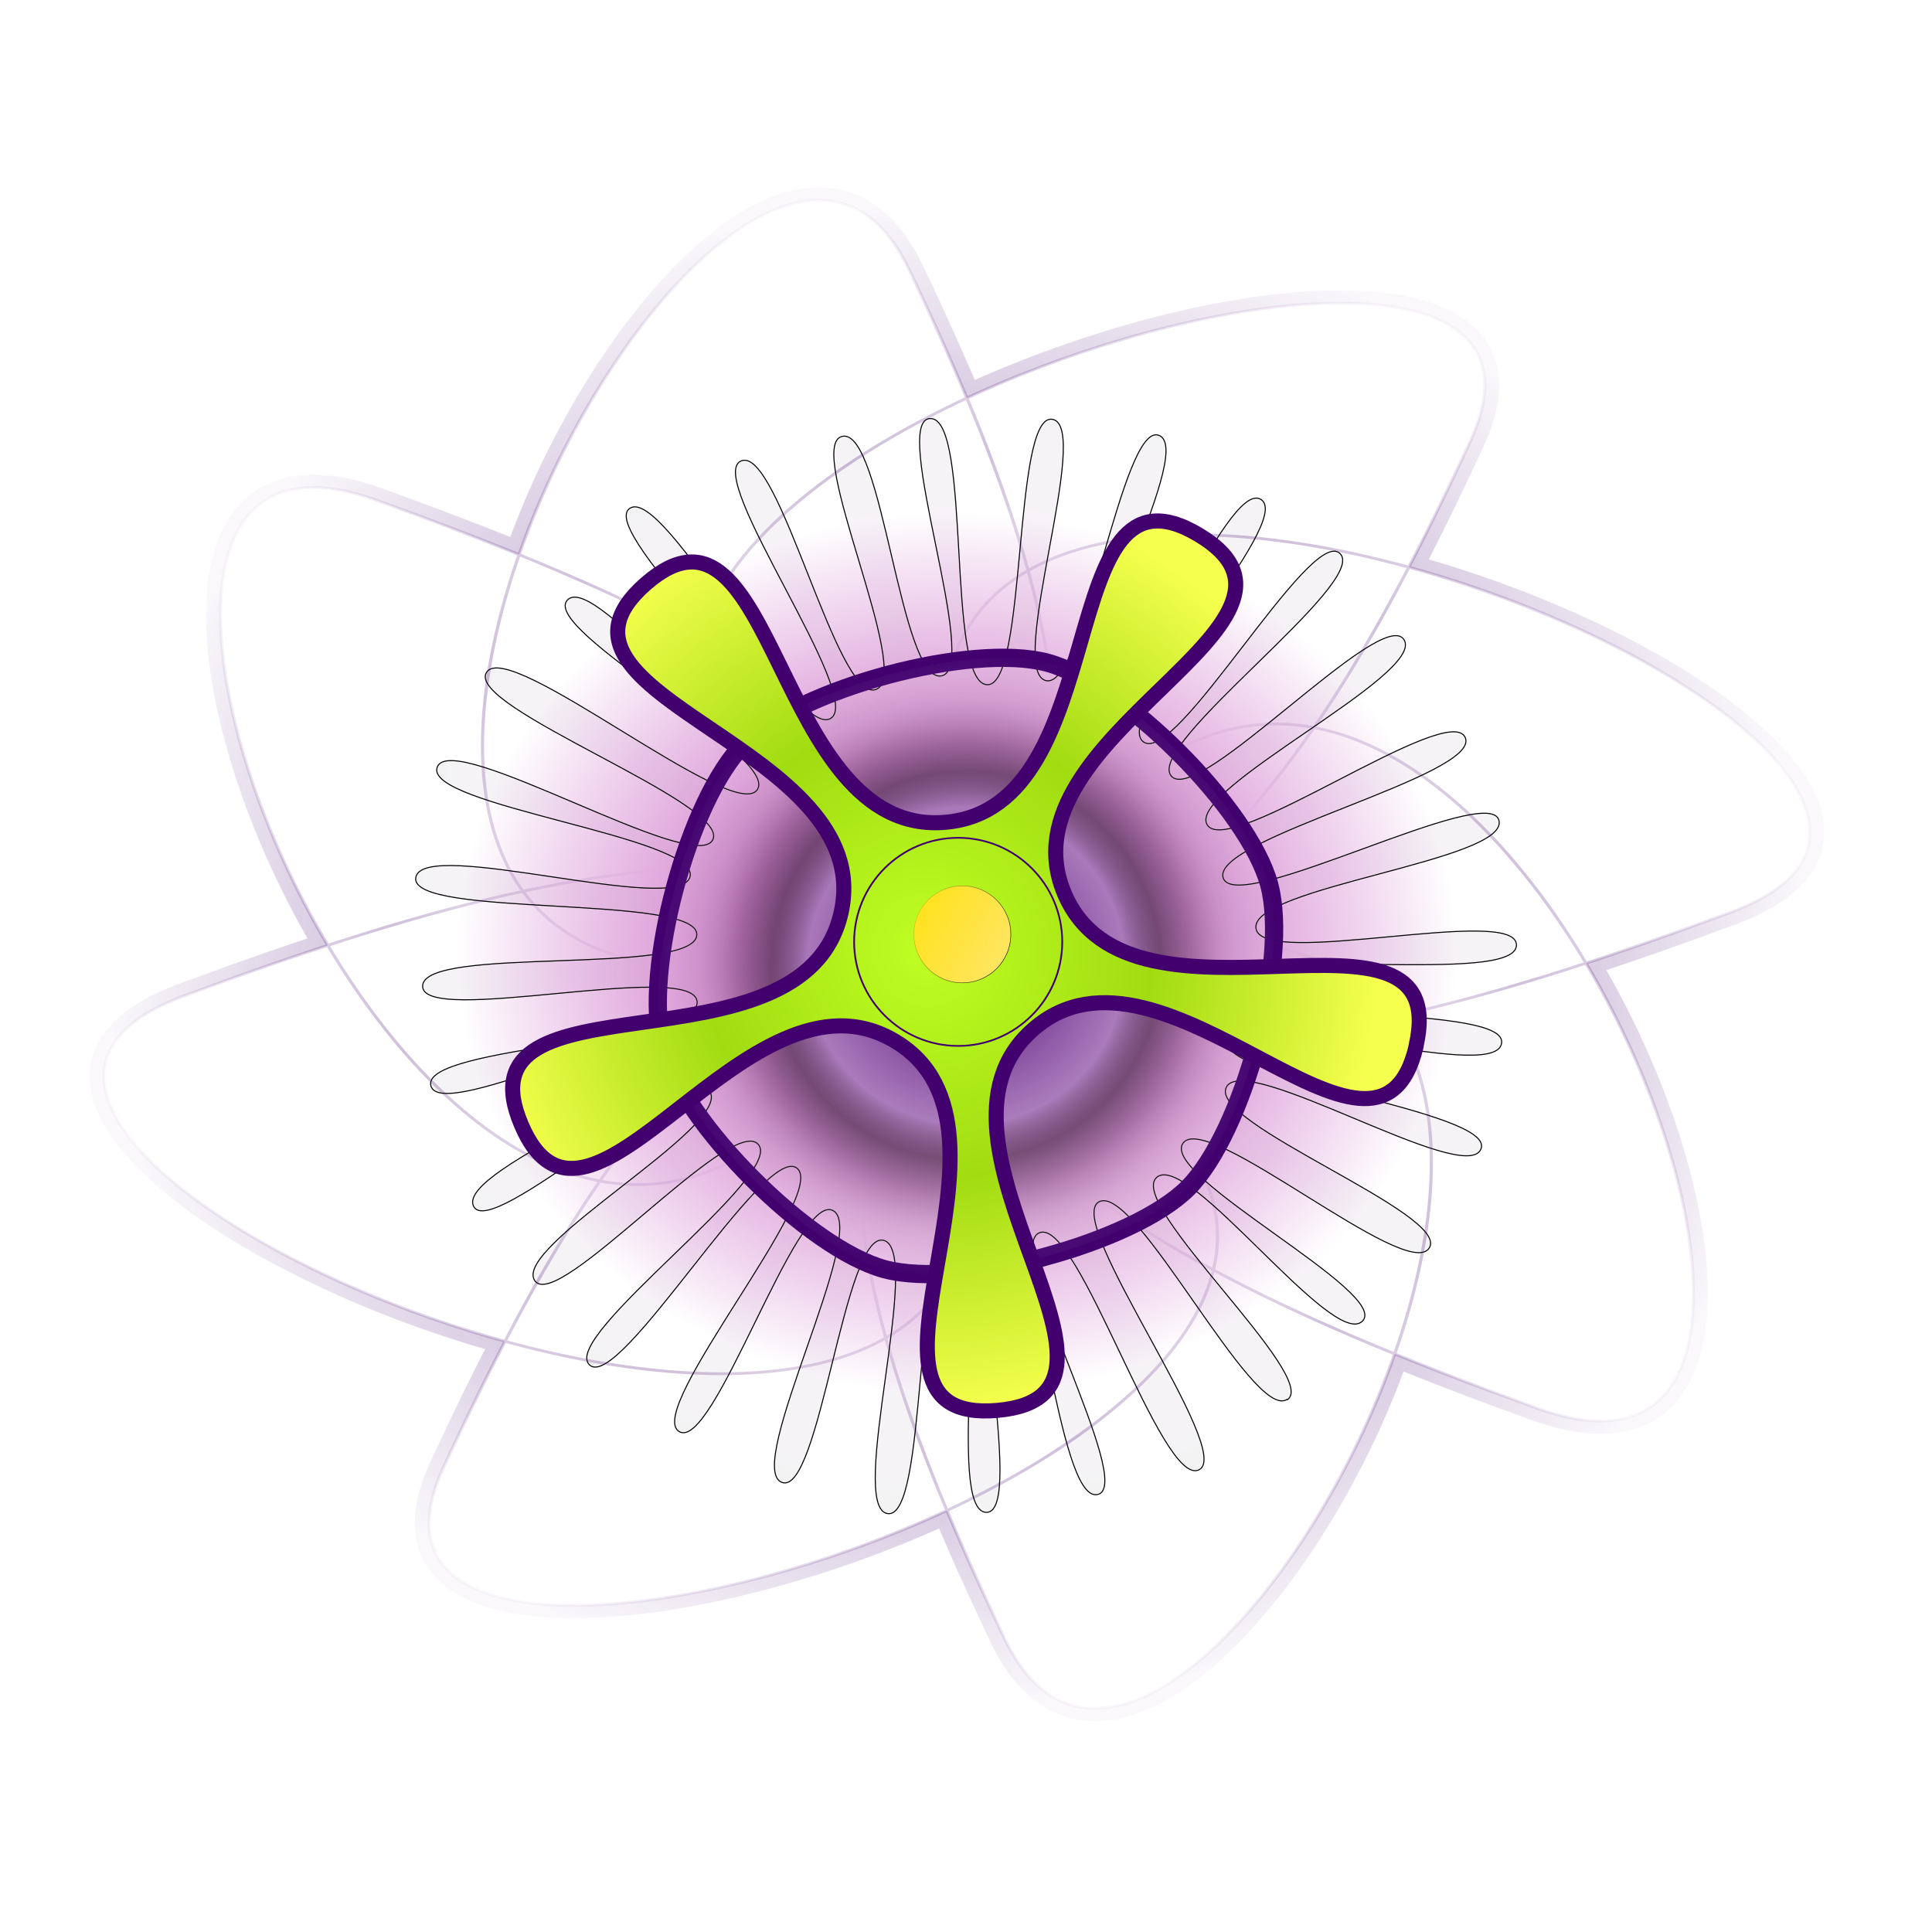 <?xml version="1.0" encoding="UTF-8" standalone="no"?>
<!-- Created with Inkscape (http://www.inkscape.org/) -->

<svg
   xmlns:dc="http://purl.org/dc/elements/1.1/"
   xmlns:cc="http://creativecommons.org/ns#"
   xmlns:rdf="http://www.w3.org/1999/02/22-rdf-syntax-ns#"
   xmlns:svg="http://www.w3.org/2000/svg"
   xmlns="http://www.w3.org/2000/svg"
   xmlns:xlink="http://www.w3.org/1999/xlink"
   xmlns:sodipodi="http://sodipodi.sourceforge.net/DTD/sodipodi-0.dtd"
   xmlns:inkscape="http://www.inkscape.org/namespaces/inkscape"
   width="64"
   height="64"
   viewBox="0 0 16.933 16.933"
   version="1.1"
   id="svg8"
   inkscape:version="0.92pre1 unknown"
   sodipodi:docname="passionfruit.svg">
  <defs
     id="defs2">
    <linearGradient
       inkscape:collect="always"
       id="linearGradient5509">
      <stop
         style="stop-color:#000000;stop-opacity:0"
         offset="0"
         id="stop5505" />
      <stop
         id="stop5513"
         offset="0.578"
         style="stop-color:#000000;stop-opacity:0.498;" />
      <stop
         style="stop-color:#75008e;stop-opacity:1"
         offset="0.617"
         id="stop5515" />
      <stop
         style="stop-color:#000000;stop-opacity:1"
         offset="1"
         id="stop5507" />
    </linearGradient>
    <linearGradient
       inkscape:collect="always"
       id="linearGradient5447">
      <stop
         id="stop5445"
         offset="0"
         style="stop-color:#000000;stop-opacity:0;" />
      <stop
         id="stop5443"
         offset="1"
         style="stop-color:#000000;stop-opacity:1;" />
    </linearGradient>
    <linearGradient
       inkscape:collect="always"
       id="linearGradient5311">
      <stop
         id="stop5309"
         offset="0"
         style="stop-color:#ffe673;stop-opacity:0;" />
      <stop
         id="stop5307"
         offset="1"
         style="stop-color:#ffe673;stop-opacity:1;" />
    </linearGradient>
    <linearGradient
       inkscape:collect="always"
       id="linearGradient4905">
      <stop
         style="stop-color:#41006e;stop-opacity:0"
         offset="0"
         id="stop4901" />
      <stop
         id="stop4911"
         offset="0.5"
         style="stop-color:#41006e;stop-opacity:1" />
      <stop
         style="stop-color:#41006e;stop-opacity:0;"
         offset="1"
         id="stop4903" />
    </linearGradient>
    <linearGradient
       inkscape:collect="always"
       id="linearGradient4741">
      <stop
         style="stop-color:#41006e;stop-opacity:1"
         offset="0"
         id="stop4737" />
      <stop
         id="stop4745"
         offset="0.5"
         style="stop-color:#a07eb8;stop-opacity:0.765" />
      <stop
         style="stop-color:#241d29;stop-opacity:0.529"
         offset="0.613"
         id="stop4751" />
      <stop
         style="stop-color:#251a2c;stop-opacity:0.247"
         offset="0.725"
         id="stop4747" />
      <stop
         id="stop4749"
         offset="0.838"
         style="stop-color:#928c95;stop-opacity:0.122;" />
      <stop
         style="stop-color:#ffffff;stop-opacity:0;"
         offset="1"
         id="stop4739" />
    </linearGradient>
    <linearGradient
       inkscape:collect="always"
       id="linearGradient4623">
      <stop
         style="stop-color:#41006e;stop-opacity:0"
         offset="0"
         id="stop4619" />
      <stop
         id="stop4627"
         offset="0.369"
         style="stop-color:#41006e;stop-opacity:0" />
      <stop
         style="stop-color:#41006e;stop-opacity:0.247;"
         offset="0.662"
         id="stop4629" />
      <stop
         style="stop-color:#41006e;stop-opacity:0.027"
         offset="1"
         id="stop4621" />
    </linearGradient>
    <linearGradient
       inkscape:collect="always"
       id="linearGradient4529">
      <stop
         style="stop-color:#bfff23;stop-opacity:1;"
         offset="0"
         id="stop4525" />
      <stop
         id="stop4533"
         offset="0.5"
         style="stop-color:#a1dc11;stop-opacity:1;" />
      <stop
         style="stop-color:#f5ff4d;stop-opacity:1"
         offset="1"
         id="stop4527" />
    </linearGradient>
    <linearGradient
       inkscape:collect="always"
       id="linearGradient4519">
      <stop
         style="stop-color:#b121a8;stop-opacity:1"
         offset="0"
         id="stop4515" />
      <stop
         id="stop4523"
         offset="0.582"
         style="stop-color:#ffffff;stop-opacity:1" />
      <stop
         style="stop-color:#ffffff;stop-opacity:1"
         offset="1"
         id="stop4517" />
    </linearGradient>
    <linearGradient
       inkscape:collect="always"
       id="linearGradient4379">
      <stop
         style="stop-color:#ffe723;stop-opacity:1;"
         offset="0"
         id="stop4375" />
      <stop
         style="stop-color:#e1ff23;stop-opacity:1"
         offset="1"
         id="stop4377" />
    </linearGradient>
    <linearGradient
       inkscape:collect="always"
       id="linearGradient4305">
      <stop
         id="stop4303"
         offset="0"
         style="stop-color:#000000;stop-opacity:1" />
      <stop
         id="stop4301"
         offset="1"
         style="stop-color:#968500;stop-opacity:1" />
    </linearGradient>
    <linearGradient
       inkscape:collect="always"
       id="linearGradient4273">
      <stop
         style="stop-color:#f3ff37;stop-opacity:1;"
         offset="0"
         id="stop4269" />
      <stop
         id="stop4281"
         offset="0.693"
         style="stop-color:#f3e900;stop-opacity:1" />
      <stop
         style="stop-color:#bea200;stop-opacity:1"
         offset="1"
         id="stop4271" />
    </linearGradient>
    <radialGradient
       inkscape:collect="always"
       xlink:href="#linearGradient4273"
       id="radialGradient4279"
       cx="8.467"
       cy="286.764"
       fx="8.467"
       fy="286.764"
       r="7.845"
       gradientTransform="matrix(0.557,0,0,0.279,0.725,208.489)"
       gradientUnits="userSpaceOnUse" />
    <linearGradient
       inkscape:collect="always"
       xlink:href="#linearGradient4305"
       id="linearGradient4307"
       x1="5.292"
       y1="289.062"
       x2="5.292"
       y2="286.417"
       gradientUnits="userSpaceOnUse" />
    <filter
       inkscape:collect="always"
       style="color-interpolation-filters:sRGB"
       id="filter4369"
       x="-0.06"
       width="1.119"
       y="-0.142"
       height="1.284">
      <feGaussianBlur
         inkscape:collect="always"
         stdDeviation="0.163"
         id="feGaussianBlur4371" />
    </filter>
    <linearGradient
       inkscape:collect="always"
       xlink:href="#linearGradient4379"
       id="linearGradient4381"
       x1="9.26"
       y1="287.74"
       x2="13.229"
       y2="283.771"
       gradientUnits="userSpaceOnUse"
       gradientTransform="translate(1.324,-1.343)" />
    <filter
       inkscape:collect="always"
       style="color-interpolation-filters:sRGB"
       id="filter4469"
       x="-0.18"
       width="1.359"
       y="-0.18"
       height="1.361">
      <feGaussianBlur
         inkscape:collect="always"
         stdDeviation="0.583"
         id="feGaussianBlur4471" />
    </filter>
    <radialGradient
       inkscape:collect="always"
       xlink:href="#linearGradient4519"
       id="radialGradient4521"
       cx="2.646"
       cy="282.448"
       fx="2.646"
       fy="282.448"
       r="3.804"
       gradientUnits="userSpaceOnUse" />
    <radialGradient
       inkscape:collect="always"
       xlink:href="#linearGradient4529"
       id="radialGradient4531"
       cx="8.467"
       cy="288.533"
       fx="8.467"
       fy="288.533"
       r="3.95"
       gradientTransform="matrix(1,0,0,1.031,0,-8.995)"
       gradientUnits="userSpaceOnUse" />
    <filter
       inkscape:collect="always"
       style="color-interpolation-filters:sRGB"
       id="filter4565"
       x="-0.036"
       width="1.071"
       y="-0.036"
       height="1.073">
      <feGaussianBlur
         inkscape:collect="always"
         stdDeviation="0.118"
         id="feGaussianBlur4567" />
    </filter>
    <filter
       inkscape:collect="always"
       style="color-interpolation-filters:sRGB"
       id="filter4595"
       x="-0.059"
       width="1.119"
       y="-0.061"
       height="1.121">
      <feGaussianBlur
         inkscape:collect="always"
         stdDeviation="0.197"
         id="feGaussianBlur4597" />
    </filter>
    <filter
       inkscape:collect="always"
       style="color-interpolation-filters:sRGB"
       id="filter4605"
       x="-0.059"
       width="1.119"
       y="-0.061"
       height="1.121">
      <feGaussianBlur
         inkscape:collect="always"
         stdDeviation="0.197"
         id="feGaussianBlur4607" />
    </filter>
    <radialGradient
       inkscape:collect="always"
       xlink:href="#linearGradient4623"
       id="radialGradient4625"
       cx="2.646"
       cy="282.448"
       fx="2.646"
       fy="282.448"
       r="3.767"
       gradientUnits="userSpaceOnUse" />
    <filter
       inkscape:collect="always"
       style="color-interpolation-filters:sRGB"
       id="filter4661"
       x="-0.056"
       width="1.112"
       y="-0.064"
       height="1.128">
      <feGaussianBlur
         inkscape:collect="always"
         stdDeviation="0.189"
         id="feGaussianBlur4663" />
    </filter>
    <filter
       inkscape:collect="always"
       style="color-interpolation-filters:sRGB"
       id="filter4733"
       x="-0.011"
       width="1.022"
       y="-0.013"
       height="1.026">
      <feGaussianBlur
         inkscape:collect="always"
         stdDeviation="0.038"
         id="feGaussianBlur4735" />
    </filter>
    <radialGradient
       inkscape:collect="always"
       xlink:href="#linearGradient4741"
       id="radialGradient4743"
       cx="8.467"
       cy="288.533"
       fx="8.467"
       fy="288.533"
       r="2.782"
       gradientUnits="userSpaceOnUse" />
    <filter
       inkscape:collect="always"
       style="color-interpolation-filters:sRGB"
       id="filter4787"
       x="-0.06"
       width="1.12"
       y="-0.06"
       height="1.12">
      <feGaussianBlur
         inkscape:collect="always"
         stdDeviation="0.135"
         id="feGaussianBlur4789" />
    </filter>
    <filter
       inkscape:collect="always"
       style="color-interpolation-filters:sRGB"
       id="filter4855"
       x="-0.12"
       width="1.24"
       y="-0.12"
       height="1.24">
      <feGaussianBlur
         inkscape:collect="always"
         stdDeviation="0.091"
         id="feGaussianBlur4857" />
    </filter>
    <filter
       inkscape:collect="always"
       style="color-interpolation-filters:sRGB"
       id="filter4897"
       x="-0.012"
       width="1.024"
       y="-0.012"
       height="1.024">
      <feGaussianBlur
         inkscape:collect="always"
         stdDeviation="0.009"
         id="feGaussianBlur4899" />
    </filter>
    <linearGradient
       inkscape:collect="always"
       xlink:href="#linearGradient4905"
       id="linearGradient4909"
       x1="7.748"
       y1="289.11"
       x2="8.89"
       y2="287.438"
       gradientUnits="userSpaceOnUse" />
    <filter
       inkscape:collect="always"
       style="color-interpolation-filters:sRGB"
       id="filter5149"
       x="-0.66"
       width="2.32"
       y="-0.66"
       height="2.32">
      <feGaussianBlur
         inkscape:collect="always"
         stdDeviation="0.502"
         id="feGaussianBlur5151" />
    </filter>
    <filter
       inkscape:collect="always"
       style="color-interpolation-filters:sRGB"
       id="filter5303"
       x="-0.252"
       width="1.504"
       y="-0.252"
       height="1.504">
      <feGaussianBlur
         inkscape:collect="always"
         stdDeviation="0.192"
         id="feGaussianBlur5305" />
    </filter>
    <linearGradient
       inkscape:collect="always"
       xlink:href="#linearGradient5311"
       id="linearGradient5313"
       x1="7.297"
       y1="287.51"
       x2="9.702"
       y2="288.863"
       gradientUnits="userSpaceOnUse" />
    <linearGradient
       inkscape:collect="always"
       xlink:href="#linearGradient5447"
       id="linearGradient5449"
       x1="7.309"
       y1="287.78"
       x2="9.216"
       y2="288.66"
       gradientUnits="userSpaceOnUse" />
    <filter
       inkscape:collect="always"
       style="color-interpolation-filters:sRGB"
       id="filter5469"
       x="-0.024"
       width="1.048"
       y="-0.024"
       height="1.048">
      <feGaussianBlur
         inkscape:collect="always"
         stdDeviation="0.018"
         id="feGaussianBlur5471" />
    </filter>
    <filter
       inkscape:collect="always"
       style="color-interpolation-filters:sRGB"
       id="filter5499"
       x="-0.042"
       width="1.084"
       y="-0.042"
       height="1.084">
      <feGaussianBlur
         inkscape:collect="always"
         stdDeviation="0.168"
         id="feGaussianBlur5501" />
    </filter>
    <radialGradient
       inkscape:collect="always"
       xlink:href="#linearGradient5509"
       id="radialGradient5511"
       cx="6.691"
       cy="286.752"
       fx="6.691"
       fy="286.752"
       r="5.228"
       gradientTransform="matrix(1,0,0,0.995,0,1.295)"
       gradientUnits="userSpaceOnUse" />
    <filter
       inkscape:collect="always"
       style="color-interpolation-filters:sRGB"
       id="filter5561"
       x="-0.054"
       width="1.108"
       y="-0.054"
       height="1.108">
      <feGaussianBlur
         inkscape:collect="always"
         stdDeviation="0.217"
         id="feGaussianBlur5563" />
    </filter>
    <filter
       inkscape:collect="always"
       style="color-interpolation-filters:sRGB"
       id="filter5579"
       x="-0.018"
       width="1.036"
       y="-0.018"
       height="1.036">
      <feGaussianBlur
         inkscape:collect="always"
         stdDeviation="0.072"
         id="feGaussianBlur5581" />
    </filter>
  </defs>
  <sodipodi:namedview
     id="base"
     pagecolor="#ffffff"
     bordercolor="#666666"
     borderopacity="1.0"
     inkscape:pageopacity="0.0"
     inkscape:pageshadow="2"
     inkscape:zoom="8.3869571"
     inkscape:cx="31.999982"
     inkscape:cy="32.000001"
     inkscape:document-units="px"
     inkscape:current-layer="layer1"
     showgrid="false"
     units="px"
     inkscape:snap-global="false"
     inkscape:window-width="1280"
     inkscape:window-height="965"
     inkscape:window-x="1280"
     inkscape:window-y="30"
     inkscape:window-maximized="1">
    <inkscape:grid
       type="xygrid"
       id="grid4309" />
  </sodipodi:namedview>
  <g
     inkscape:label="Layer 1"
     inkscape:groupmode="layer"
     id="layer1"
     transform="translate(0,-280.067)">
    <path
       sodipodi:type="star"
       style="opacity:1;fill:none;fill-opacity:1;stroke:url(#radialGradient4625);stroke-width:0.128;stroke-linecap:round;stroke-linejoin:round;stroke-miterlimit:4;stroke-dasharray:none;stroke-dashoffset:0;stroke-opacity:1;filter:url(#filter4733)"
       id="path4667"
       sodipodi:sides="8"
       sodipodi:cx="2.6458335"
       sodipodi:cy="282.44791"
       sodipodi:r1="3.4309604"
       sodipodi:r2="1.5046751"
       sodipodi:arg1="1.4838696"
       sodipodi:arg2="-0.031069232"
       inkscape:flatsided="false"
       inkscape:rounded="0.48"
       inkscape:randomized="0"
       d="m 2.944,285.866 c 0.724,1.605 2.885,-2.935 1.206,-3.465 -2.093,-0.661 -2.934,0.621 -3.71,2.674 -0.623,1.647 4.115,-0.035 3.303,-1.597 -1.013,-1.948 -2.513,-1.635 -4.515,-0.733 -1.605,0.724 2.935,2.885 3.465,1.206 0.661,-2.093 -0.621,-2.934 -2.674,-3.71 -1.647,-0.623 0.035,4.115 1.597,3.303 1.948,-1.013 1.635,-2.513 0.733,-4.515 -0.724,-1.605 -2.885,2.935 -1.206,3.465 2.093,0.661 2.934,-0.621 3.71,-2.674 0.623,-1.647 -4.115,0.035 -3.303,1.597 1.013,1.948 2.513,1.635 4.515,0.733 1.605,-0.724 -2.935,-2.885 -3.465,-1.206 -0.661,2.093 0.621,2.934 2.674,3.71 1.647,0.623 -0.035,-4.115 -1.597,-3.303 -1.948,1.013 -1.635,2.513 -0.733,4.515 z"
       inkscape:transform-center-x="-0.0066736702"
       inkscape:transform-center-y="-0.22950447"
       transform="matrix(1.363,1.269,-1.435,1.205,410.092,-55.277)" />
    <path
       sodipodi:type="star"
       style="opacity:1;fill:url(#radialGradient4521);fill-opacity:1;stroke:none;stroke-width:0.014;stroke-linecap:round;stroke-linejoin:round;stroke-miterlimit:4;stroke-dasharray:none;stroke-dashoffset:0;stroke-opacity:1"
       id="path4495"
       sodipodi:sides="8"
       sodipodi:cx="2.6458335"
       sodipodi:cy="282.44791"
       sodipodi:r1="3.4309604"
       sodipodi:r2="1.5046751"
       sodipodi:arg1="1.4838696"
       sodipodi:arg2="-0.031069232"
       inkscape:flatsided="false"
       inkscape:rounded="0.48"
       inkscape:randomized="0"
       d="m 2.944,285.866 c 0.724,1.605 2.885,-2.935 1.206,-3.465 -2.093,-0.661 -2.934,0.621 -3.71,2.674 -0.623,1.647 4.115,-0.035 3.303,-1.597 -1.013,-1.948 -2.513,-1.635 -4.515,-0.733 -1.605,0.724 2.935,2.885 3.465,1.206 0.661,-2.093 -0.621,-2.934 -2.674,-3.71 -1.647,-0.623 0.035,4.115 1.597,3.303 1.948,-1.013 1.635,-2.513 0.733,-4.515 -0.724,-1.605 -2.885,2.935 -1.206,3.465 2.093,0.661 2.934,-0.621 3.71,-2.674 0.623,-1.647 -4.115,0.035 -3.303,1.597 1.013,1.948 2.513,1.635 4.515,0.733 1.605,-0.724 -2.935,-2.885 -3.465,-1.206 -0.661,2.093 0.621,2.934 2.674,3.71 1.647,0.623 -0.035,-4.115 -1.597,-3.303 -1.948,1.013 -1.635,2.513 -0.733,4.515 z"
       inkscape:transform-center-x="-0.0066736702"
       inkscape:transform-center-y="-0.22950447"
       transform="matrix(1.363,1.269,-1.435,1.205,410.092,-55.277)" />
    <path
       transform="translate(1.775,1.781)"
       inkscape:transform-center-y="-0.29539336"
       inkscape:transform-center-x="0.1552783"
       d="m 9.505,290.551 c -0.3,0.198 -1.333,-1.908 -1.649,-1.731 -0.311,0.175 1.2,2.198 0.876,2.349 -0.329,0.154 -1.055,-2.211 -1.396,-2.079 -0.337,0.13 0.859,2.225 0.507,2.295 -0.357,0.071 -0.508,-2.372 -0.866,-2.325 -0.354,0.046 0.254,2.487 -0.107,2.481 -0.366,-0.006 0.068,-2.312 -0.292,-2.333 -0.355,-0.02 -0.222,2.399 -0.574,2.344 -0.357,-0.056 0.316,-2.304 -0.034,-2.395 -0.345,-0.09 -0.56,2.249 -0.893,2.121 -0.337,-0.13 0.774,-2.223 0.447,-2.383 -0.323,-0.157 -1.046,2.128 -1.348,1.937 -0.305,-0.194 1.323,-2.094 1.032,-2.309 -0.287,-0.212 -1.555,1.969 -1.816,1.726 -0.265,-0.247 1.721,-1.666 1.478,-1.934 -0.24,-0.265 -1.766,1.49 -1.959,1.194 -0.196,-0.3 1.724,-1.348 1.536,-1.655 -0.186,-0.303 -1.931,1.327 -2.073,1.001 -0.144,-0.331 2.043,-1.125 1.932,-1.466 -0.109,-0.337 -2.221,0.758 -2.305,0.412 -0.085,-0.351 2.397,-0.384 2.333,-0.743 -0.063,-0.354 -2.407,0.225 -2.405,-0.129 0.002,-0.359 2.383,-0.085 2.403,-0.449 0.019,-0.36 -2.519,-0.146 -2.463,-0.502 0.056,-0.361 2.318,0.344 2.404,-0.009 0.084,-0.348 -2.339,-0.622 -2.216,-0.959 0.125,-0.342 2.266,0.96 2.416,0.634 0.148,-0.321 -2.175,-1.161 -1.984,-1.465 0.193,-0.308 2.16,1.323 2.372,1.03 0.209,-0.289 -1.906,-1.406 -1.663,-1.664 0.246,-0.262 1.622,1.587 1.894,1.349 0.268,-0.235 -1.645,-1.955 -1.347,-2.153 0.303,-0.201 1.451,2.029 1.76,1.842 0.305,-0.184 -1.111,-2.117 -0.785,-2.257 0.331,-0.142 0.84,2.126 1.182,2.003 0.338,-0.121 -0.641,-2.152 -0.293,-2.219 0.352,-0.067 0.506,2.162 0.866,2.1 0.356,-0.061 -0.456,-2.252 -0.096,-2.256 0.365,-0.003 0.134,2.304 0.495,2.333 0.356,0.028 0.225,-2.384 0.574,-2.326 0.354,0.059 -0.405,2.2 -0.057,2.29 0.343,0.089 0.668,-2.291 0.995,-2.148 0.331,0.145 -0.871,2.223 -0.549,2.387 0.318,0.162 1.136,-2.015 1.439,-1.827 0.307,0.19 -1.32,1.899 -1.031,2.124 0.285,0.222 1.466,-1.898 1.724,-1.65 0.262,0.252 -1.714,1.678 -1.478,1.951 0.232,0.27 1.844,-1.499 2.039,-1.196 0.198,0.307 -1.915,1.317 -1.724,1.624 0.188,0.303 2.117,-1.094 2.261,-0.766 0.146,0.332 -2.241,0.889 -2.121,1.232 0.118,0.338 2.337,-0.852 2.417,-0.504 0.081,0.352 -2.188,0.585 -2.13,0.946 0.057,0.356 2.285,-0.211 2.283,0.145 -0.002,0.362 -2.368,-0.021 -2.392,0.34 -0.024,0.356 2.335,0.173 2.261,0.525 -0.075,0.357 -2.324,-0.381 -2.404,-0.031 -0.079,0.345 2.357,0.621 2.224,0.953 -0.135,0.336 -2.07,-0.864 -2.232,-0.541 -0.16,0.319 1.973,1.112 1.778,1.41 -0.198,0.302 -1.953,-1.213 -2.158,-0.919 -0.202,0.29 1.829,1.313 1.572,1.56 -0.261,0.25 -1.529,-1.498 -1.802,-1.261 -0.27,0.233 1.439,1.755 1.144,1.95 z"
       inkscape:randomized="0.021"
       inkscape:rounded="0.15"
       inkscape:flatsided="false"
       sodipodi:arg2="1.067171"
       sodipodi:arg1="0.93505484"
       sodipodi:r2="2.4554605"
       sodipodi:r1="4.8260331"
       sodipodi:cy="286.70496"
       sodipodi:cx="6.6943684"
       sodipodi:sides="32"
       id="path5503"
       style="opacity:0.216;fill:url(#radialGradient5511);fill-opacity:1;stroke:none;stroke-width:0.009;stroke-linecap:round;stroke-linejoin:round;stroke-miterlimit:4;stroke-dasharray:none;stroke-dashoffset:0;stroke-opacity:1;filter:url(#filter5561)"
       sodipodi:type="star" />
    <path
       sodipodi:type="star"
       style="opacity:1;fill:none;fill-opacity:1;stroke:url(#radialGradient4625);stroke-width:0.014;stroke-linecap:round;stroke-linejoin:round;stroke-miterlimit:4;stroke-dasharray:none;stroke-dashoffset:0;stroke-opacity:1;filter:url(#filter4661)"
       id="path4631"
       sodipodi:sides="8"
       sodipodi:cx="2.6458335"
       sodipodi:cy="282.44791"
       sodipodi:r1="3.4309604"
       sodipodi:r2="1.5046751"
       sodipodi:arg1="1.4838696"
       sodipodi:arg2="-0.031069232"
       inkscape:flatsided="false"
       inkscape:rounded="0.48"
       inkscape:randomized="0"
       d="m 2.944,285.866 c 0.724,1.605 2.885,-2.935 1.206,-3.465 -2.093,-0.661 -2.934,0.621 -3.71,2.674 -0.623,1.647 4.115,-0.035 3.303,-1.597 -1.013,-1.948 -2.513,-1.635 -4.515,-0.733 -1.605,0.724 2.935,2.885 3.465,1.206 0.661,-2.093 -0.621,-2.934 -2.674,-3.71 -1.647,-0.623 0.035,4.115 1.597,3.303 1.948,-1.013 1.635,-2.513 0.733,-4.515 -0.724,-1.605 -2.885,2.935 -1.206,3.465 2.093,0.661 2.934,-0.621 3.71,-2.674 0.623,-1.647 -4.115,0.035 -3.303,1.597 1.013,1.948 2.513,1.635 4.515,0.733 1.605,-0.724 -2.935,-2.885 -3.465,-1.206 -0.661,2.093 0.621,2.934 2.674,3.71 1.647,0.623 -0.035,-4.115 -1.597,-3.303 -1.948,1.013 -1.635,2.513 -0.733,4.515 z"
       inkscape:transform-center-x="-0.0066736702"
       inkscape:transform-center-y="-0.22950447"
       transform="matrix(1.363,1.269,-1.435,1.205,410.092,-55.277)" />
    <path
       sodipodi:type="star"
       style="opacity:1;fill:none;fill-opacity:1;stroke:#000000;stroke-width:0.009;stroke-linecap:round;stroke-linejoin:round;stroke-miterlimit:4;stroke-dasharray:none;stroke-dashoffset:0;stroke-opacity:1;filter:url(#filter5499)"
       id="path5473"
       sodipodi:sides="32"
       sodipodi:cx="6.6943684"
       sodipodi:cy="286.70496"
       sodipodi:r1="4.8260331"
       sodipodi:r2="2.4554605"
       sodipodi:arg1="0.93505484"
       sodipodi:arg2="1.067171"
       inkscape:flatsided="false"
       inkscape:rounded="0.15"
       inkscape:randomized="0.021"
       d="m 9.505,290.551 c -0.3,0.198 -1.333,-1.908 -1.649,-1.731 -0.311,0.175 1.2,2.198 0.876,2.349 -0.329,0.154 -1.055,-2.211 -1.396,-2.079 -0.337,0.13 0.859,2.225 0.507,2.295 -0.357,0.071 -0.508,-2.372 -0.866,-2.325 -0.354,0.046 0.254,2.487 -0.107,2.481 -0.366,-0.006 0.068,-2.312 -0.292,-2.333 -0.355,-0.02 -0.222,2.399 -0.574,2.344 -0.357,-0.056 0.316,-2.304 -0.034,-2.395 -0.345,-0.09 -0.56,2.249 -0.893,2.121 -0.337,-0.13 0.774,-2.223 0.447,-2.383 -0.323,-0.157 -1.046,2.128 -1.348,1.937 -0.305,-0.194 1.323,-2.094 1.032,-2.309 -0.287,-0.212 -1.555,1.969 -1.816,1.726 -0.265,-0.247 1.721,-1.666 1.478,-1.934 -0.24,-0.265 -1.766,1.49 -1.959,1.194 -0.196,-0.3 1.724,-1.348 1.536,-1.655 -0.186,-0.303 -1.931,1.327 -2.073,1.001 -0.144,-0.331 2.043,-1.125 1.932,-1.466 -0.109,-0.337 -2.221,0.758 -2.305,0.412 -0.085,-0.351 2.397,-0.384 2.333,-0.743 -0.063,-0.354 -2.407,0.225 -2.405,-0.129 0.002,-0.359 2.383,-0.085 2.403,-0.449 0.019,-0.36 -2.519,-0.146 -2.463,-0.502 0.056,-0.361 2.318,0.344 2.404,-0.009 0.084,-0.348 -2.339,-0.622 -2.216,-0.959 0.125,-0.342 2.266,0.96 2.416,0.634 0.148,-0.321 -2.175,-1.161 -1.984,-1.465 0.193,-0.308 2.16,1.323 2.372,1.03 0.209,-0.289 -1.906,-1.406 -1.663,-1.664 0.246,-0.262 1.622,1.587 1.894,1.349 0.268,-0.235 -1.645,-1.955 -1.347,-2.153 0.303,-0.201 1.451,2.029 1.76,1.842 0.305,-0.184 -1.111,-2.117 -0.785,-2.257 0.331,-0.142 0.84,2.126 1.182,2.003 0.338,-0.121 -0.641,-2.152 -0.293,-2.219 0.352,-0.067 0.506,2.162 0.866,2.1 0.356,-0.061 -0.456,-2.252 -0.096,-2.256 0.365,-0.003 0.134,2.304 0.495,2.333 0.356,0.028 0.225,-2.384 0.574,-2.326 0.354,0.059 -0.405,2.2 -0.057,2.29 0.343,0.089 0.668,-2.291 0.995,-2.148 0.331,0.145 -0.871,2.223 -0.549,2.387 0.318,0.162 1.136,-2.015 1.439,-1.827 0.307,0.19 -1.32,1.899 -1.031,2.124 0.285,0.222 1.466,-1.898 1.724,-1.65 0.262,0.252 -1.714,1.678 -1.478,1.951 0.232,0.27 1.844,-1.499 2.039,-1.196 0.198,0.307 -1.915,1.317 -1.724,1.624 0.188,0.303 2.117,-1.094 2.261,-0.766 0.146,0.332 -2.241,0.889 -2.121,1.232 0.118,0.338 2.337,-0.852 2.417,-0.504 0.081,0.352 -2.188,0.585 -2.13,0.946 0.057,0.356 2.285,-0.211 2.283,0.145 -0.002,0.362 -2.368,-0.021 -2.392,0.34 -0.024,0.356 2.335,0.173 2.261,0.525 -0.075,0.357 -2.324,-0.381 -2.404,-0.031 -0.079,0.345 2.357,0.621 2.224,0.953 -0.135,0.336 -2.07,-0.864 -2.232,-0.541 -0.16,0.319 1.973,1.112 1.778,1.41 -0.198,0.302 -1.953,-1.213 -2.158,-0.919 -0.202,0.29 1.829,1.313 1.572,1.56 -0.261,0.25 -1.529,-1.498 -1.802,-1.261 -0.27,0.233 1.439,1.755 1.144,1.95 z"
       inkscape:transform-center-x="0.1552783"
       inkscape:transform-center-y="-0.29539336"
       transform="translate(1.775,1.781)" />
    <path
       transform="matrix(1.363,1.269,-1.435,1.205,410.092,-55.277)"
       inkscape:transform-center-y="-0.22950447"
       inkscape:transform-center-x="-0.0066736702"
       d="m 2.944,285.866 c 0.724,1.605 2.885,-2.935 1.206,-3.465 -2.093,-0.661 -2.934,0.621 -3.71,2.674 -0.623,1.647 4.115,-0.035 3.303,-1.597 -1.013,-1.948 -2.513,-1.635 -4.515,-0.733 -1.605,0.724 2.935,2.885 3.465,1.206 0.661,-2.093 -0.621,-2.934 -2.674,-3.71 -1.647,-0.623 0.035,4.115 1.597,3.303 1.948,-1.013 1.635,-2.513 0.733,-4.515 -0.724,-1.605 -2.885,2.935 -1.206,3.465 2.093,0.661 2.934,-0.621 3.71,-2.674 0.623,-1.647 -4.115,0.035 -3.303,1.597 1.013,1.948 2.513,1.635 4.515,0.733 1.605,-0.724 -2.935,-2.885 -3.465,-1.206 -0.661,2.093 0.621,2.934 2.674,3.71 1.647,0.623 -0.035,-4.115 -1.597,-3.303 -1.948,1.013 -1.635,2.513 -0.733,4.515 z"
       inkscape:randomized="0"
       inkscape:rounded="0.48"
       inkscape:flatsided="false"
       sodipodi:arg2="-0.031069232"
       sodipodi:arg1="1.4838696"
       sodipodi:r2="1.5046751"
       sodipodi:r1="3.4309604"
       sodipodi:cy="282.44791"
       sodipodi:cx="2.6458335"
       sodipodi:sides="8"
       id="path4617"
       style="opacity:1;fill:none;fill-opacity:1;stroke:url(#radialGradient4625);stroke-width:0.014;stroke-linecap:round;stroke-linejoin:round;stroke-miterlimit:4;stroke-dasharray:none;stroke-dashoffset:0;stroke-opacity:1"
       sodipodi:type="star" />
    <path
       d="m 10.412,290.479 c -0.486,0.486 -1.993,0.89 -2.658,0.712 -0.664,-0.178 -1.768,-1.281 -1.946,-1.946 -0.178,-0.664 0.226,-2.171 0.712,-2.658 0.486,-0.486 1.993,-0.89 2.658,-0.712 0.664,0.178 1.768,1.281 1.946,1.946 0.178,0.664 -0.226,2.171 -0.712,2.658 z"
       inkscape:randomized="0"
       inkscape:rounded="0.25"
       inkscape:flatsided="true"
       sodipodi:arg2="1.3089969"
       sodipodi:arg1="0.78539816"
       sodipodi:r2="0.13757733"
       sodipodi:r1="2.7515464"
       sodipodi:cy="288.53332"
       sodipodi:cx="8.4666672"
       sodipodi:sides="6"
       id="path4753"
       style="opacity:1;fill:none;fill-opacity:1;stroke:#41006e;stroke-width:0.16;stroke-linecap:round;stroke-linejoin:round;stroke-miterlimit:4;stroke-dasharray:none;stroke-dashoffset:0;stroke-opacity:1;filter:url(#filter4787)"
       sodipodi:type="star" />
    <path
       sodipodi:type="star"
       style="opacity:0.725;fill:url(#radialGradient5511);fill-opacity:1;stroke:none;stroke-width:0.009;stroke-linecap:round;stroke-linejoin:round;stroke-miterlimit:4;stroke-dasharray:none;stroke-dashoffset:0;stroke-opacity:1;filter:url(#filter5579)"
       id="path5565"
       sodipodi:sides="32"
       sodipodi:cx="6.6943684"
       sodipodi:cy="286.70496"
       sodipodi:r1="4.8260331"
       sodipodi:r2="2.4554605"
       sodipodi:arg1="0.93505484"
       sodipodi:arg2="1.067171"
       inkscape:flatsided="false"
       inkscape:rounded="0.15"
       inkscape:randomized="0.021"
       d="m 9.505,290.551 c -0.3,0.198 -1.333,-1.908 -1.649,-1.731 -0.311,0.175 1.2,2.198 0.876,2.349 -0.329,0.154 -1.055,-2.211 -1.396,-2.079 -0.337,0.13 0.859,2.225 0.507,2.295 -0.357,0.071 -0.508,-2.372 -0.866,-2.325 -0.354,0.046 0.254,2.487 -0.107,2.481 -0.366,-0.006 0.068,-2.312 -0.292,-2.333 -0.355,-0.02 -0.222,2.399 -0.574,2.344 -0.357,-0.056 0.316,-2.304 -0.034,-2.395 -0.345,-0.09 -0.56,2.249 -0.893,2.121 -0.337,-0.13 0.774,-2.223 0.447,-2.383 -0.323,-0.157 -1.046,2.128 -1.348,1.937 -0.305,-0.194 1.323,-2.094 1.032,-2.309 -0.287,-0.212 -1.555,1.969 -1.816,1.726 -0.265,-0.247 1.721,-1.666 1.478,-1.934 -0.24,-0.265 -1.766,1.49 -1.959,1.194 -0.196,-0.3 1.724,-1.348 1.536,-1.655 -0.186,-0.303 -1.931,1.327 -2.073,1.001 -0.144,-0.331 2.043,-1.125 1.932,-1.466 -0.109,-0.337 -2.221,0.758 -2.305,0.412 -0.085,-0.351 2.397,-0.384 2.333,-0.743 -0.063,-0.354 -2.407,0.225 -2.405,-0.129 0.002,-0.359 2.383,-0.085 2.403,-0.449 0.019,-0.36 -2.519,-0.146 -2.463,-0.502 0.056,-0.361 2.318,0.344 2.404,-0.009 0.084,-0.348 -2.339,-0.622 -2.216,-0.959 0.125,-0.342 2.266,0.96 2.416,0.634 0.148,-0.321 -2.175,-1.161 -1.984,-1.465 0.193,-0.308 2.16,1.323 2.372,1.03 0.209,-0.289 -1.906,-1.406 -1.663,-1.664 0.246,-0.262 1.622,1.587 1.894,1.349 0.268,-0.235 -1.645,-1.955 -1.347,-2.153 0.303,-0.201 1.451,2.029 1.76,1.842 0.305,-0.184 -1.111,-2.117 -0.785,-2.257 0.331,-0.142 0.84,2.126 1.182,2.003 0.338,-0.121 -0.641,-2.152 -0.293,-2.219 0.352,-0.067 0.506,2.162 0.866,2.1 0.356,-0.061 -0.456,-2.252 -0.096,-2.256 0.365,-0.003 0.134,2.304 0.495,2.333 0.356,0.028 0.225,-2.384 0.574,-2.326 0.354,0.059 -0.405,2.2 -0.057,2.29 0.343,0.089 0.668,-2.291 0.995,-2.148 0.331,0.145 -0.871,2.223 -0.549,2.387 0.318,0.162 1.136,-2.015 1.439,-1.827 0.307,0.19 -1.32,1.899 -1.031,2.124 0.285,0.222 1.466,-1.898 1.724,-1.65 0.262,0.252 -1.714,1.678 -1.478,1.951 0.232,0.27 1.844,-1.499 2.039,-1.196 0.198,0.307 -1.915,1.317 -1.724,1.624 0.188,0.303 2.117,-1.094 2.261,-0.766 0.146,0.332 -2.241,0.889 -2.121,1.232 0.118,0.338 2.337,-0.852 2.417,-0.504 0.081,0.352 -2.188,0.585 -2.13,0.946 0.057,0.356 2.285,-0.211 2.283,0.145 -0.002,0.362 -2.368,-0.021 -2.392,0.34 -0.024,0.356 2.335,0.173 2.261,0.525 -0.075,0.357 -2.324,-0.381 -2.404,-0.031 -0.079,0.345 2.357,0.621 2.224,0.953 -0.135,0.336 -2.07,-0.864 -2.232,-0.541 -0.16,0.319 1.973,1.112 1.778,1.41 -0.198,0.302 -1.953,-1.213 -2.158,-0.919 -0.202,0.29 1.829,1.313 1.572,1.56 -0.261,0.25 -1.529,-1.498 -1.802,-1.261 -0.27,0.233 1.439,1.755 1.144,1.95 z"
       inkscape:transform-center-x="0.1552783"
       inkscape:transform-center-y="-0.29539336"
       transform="translate(1.775,1.781)" />
    <path
       sodipodi:type="star"
       style="opacity:1;fill:none;fill-opacity:1;stroke:#41006e;stroke-width:0.026;stroke-linecap:round;stroke-linejoin:round;stroke-miterlimit:4;stroke-dasharray:none;stroke-dashoffset:0;stroke-opacity:1"
       id="path4791"
       sodipodi:sides="6"
       sodipodi:cx="8.4666672"
       sodipodi:cy="288.53332"
       sodipodi:r1="2.7515464"
       sodipodi:r2="0.13757733"
       sodipodi:arg1="0.78539816"
       sodipodi:arg2="1.3089969"
       inkscape:flatsided="true"
       inkscape:rounded="0.25"
       inkscape:randomized="0"
       d="m 10.412,290.479 c -0.486,0.486 -1.993,0.89 -2.658,0.712 -0.664,-0.178 -1.768,-1.281 -1.946,-1.946 -0.178,-0.664 0.226,-2.171 0.712,-2.658 0.486,-0.486 1.993,-0.89 2.658,-0.712 0.664,0.178 1.768,1.281 1.946,1.946 0.178,0.664 -0.226,2.171 -0.712,2.658 z" />
    <path
       sodipodi:type="star"
       style="opacity:1;fill:url(#radialGradient4743);fill-opacity:1;stroke:none;stroke-width:0.16;stroke-linecap:round;stroke-linejoin:round;stroke-miterlimit:4;stroke-dasharray:none;stroke-dashoffset:0;stroke-opacity:1"
       id="path4499"
       sodipodi:sides="6"
       sodipodi:cx="8.4666672"
       sodipodi:cy="288.53332"
       sodipodi:r1="2.7515464"
       sodipodi:r2="0.13757733"
       sodipodi:arg1="0.78539816"
       sodipodi:arg2="1.3089969"
       inkscape:flatsided="true"
       inkscape:rounded="0.25"
       inkscape:randomized="0"
       d="m 10.412,290.479 c -0.486,0.486 -1.993,0.89 -2.658,0.712 -0.664,-0.178 -1.768,-1.281 -1.946,-1.946 -0.178,-0.664 0.226,-2.171 0.712,-2.658 0.486,-0.486 1.993,-0.89 2.658,-0.712 0.664,0.178 1.768,1.281 1.946,1.946 0.178,0.664 -0.226,2.171 -0.712,2.658 z" />
    <path
       sodipodi:type="star"
       style="opacity:1;fill:none;fill-opacity:1;stroke:#41006e;stroke-width:0.026;stroke-linecap:round;stroke-linejoin:round;stroke-miterlimit:4;stroke-dasharray:none;stroke-dashoffset:0;stroke-opacity:1;filter:url(#filter4595)"
       id="path4569"
       sodipodi:sides="5"
       sodipodi:cx="8.7429361"
       sodipodi:cy="288.49277"
       sodipodi:r1="4.1389155"
       sodipodi:r2="1.0347289"
       sodipodi:arg1="0.5880026"
       sodipodi:arg2="1.2163211"
       inkscape:flatsided="false"
       inkscape:rounded="0.45"
       inkscape:randomized="0"
       d="m 12.187,290.789 c -0.838,1.257 -1.668,-1.85 -3.085,-1.325 -1.417,0.524 -0.024,3.423 -1.478,3.014 -1.455,-0.409 1.244,-2.158 0.307,-3.343 -0.937,-1.185 -3.263,1.035 -3.324,-0.475 -0.061,-1.51 2.437,0.516 3.275,-0.741 0.838,-1.257 -1.993,-2.783 -0.576,-3.308 1.417,-0.524 0.262,2.477 1.716,2.885 1.455,0.409 2.031,-2.755 2.968,-1.57 0.937,1.185 -2.275,1.014 -2.214,2.524 0.061,1.51 3.248,1.081 2.41,2.338 z"
       transform="rotate(-20.714,8.047,289.396)" />
    <path
       sodipodi:type="star"
       style="opacity:1;fill:url(#radialGradient4531);fill-opacity:1;stroke:#41006e;stroke-width:0.026;stroke-linecap:round;stroke-linejoin:round;stroke-miterlimit:4;stroke-dasharray:none;stroke-dashoffset:0;stroke-opacity:1"
       id="path4501"
       sodipodi:sides="5"
       sodipodi:cx="8.7429361"
       sodipodi:cy="288.49277"
       sodipodi:r1="4.1389155"
       sodipodi:r2="1.0347289"
       sodipodi:arg1="0.5880026"
       sodipodi:arg2="1.2163211"
       inkscape:flatsided="false"
       inkscape:rounded="0.45"
       inkscape:randomized="0"
       d="m 12.187,290.789 c -0.838,1.257 -1.668,-1.85 -3.085,-1.325 -1.417,0.524 -0.024,3.423 -1.478,3.014 -1.455,-0.409 1.244,-2.158 0.307,-3.343 -0.937,-1.185 -3.263,1.035 -3.324,-0.475 -0.061,-1.51 2.437,0.516 3.275,-0.741 0.838,-1.257 -1.993,-2.783 -0.576,-3.308 1.417,-0.524 0.262,2.477 1.716,2.885 1.455,0.409 2.031,-2.755 2.968,-1.57 0.937,1.185 -2.275,1.014 -2.214,2.524 0.061,1.51 3.248,1.081 2.41,2.338 z"
       transform="rotate(-20.714,8.047,289.396)" />
    <path
       transform="rotate(-20.714,8.047,289.396)"
       d="m 12.187,290.789 c -0.838,1.257 -1.668,-1.85 -3.085,-1.325 -1.417,0.524 -0.024,3.423 -1.478,3.014 -1.455,-0.409 1.244,-2.158 0.307,-3.343 -0.937,-1.185 -3.263,1.035 -3.324,-0.475 -0.061,-1.51 2.437,0.516 3.275,-0.741 0.838,-1.257 -1.993,-2.783 -0.576,-3.308 1.417,-0.524 0.262,2.477 1.716,2.885 1.455,0.409 2.031,-2.755 2.968,-1.57 0.937,1.185 -2.275,1.014 -2.214,2.524 0.061,1.51 3.248,1.081 2.41,2.338 z"
       inkscape:randomized="0"
       inkscape:rounded="0.45"
       inkscape:flatsided="false"
       sodipodi:arg2="1.2163211"
       sodipodi:arg1="0.5880026"
       sodipodi:r2="1.0347289"
       sodipodi:r1="4.1389155"
       sodipodi:cy="288.49277"
       sodipodi:cx="8.7429361"
       sodipodi:sides="5"
       id="path4535"
       style="opacity:1;fill:none;fill-opacity:1;stroke:#41006e;stroke-width:0.026;stroke-linecap:round;stroke-linejoin:round;stroke-miterlimit:4;stroke-dasharray:none;stroke-dashoffset:0;stroke-opacity:1;filter:url(#filter4565)"
       sodipodi:type="star" />
    <path
       sodipodi:type="star"
       style="opacity:1;fill:none;fill-opacity:1;stroke:#41006e;stroke-width:0.132;stroke-linecap:round;stroke-linejoin:round;stroke-miterlimit:4;stroke-dasharray:none;stroke-dashoffset:0;stroke-opacity:1;filter:url(#filter4605)"
       id="path4599"
       sodipodi:sides="5"
       sodipodi:cx="8.7429361"
       sodipodi:cy="288.49277"
       sodipodi:r1="4.1389155"
       sodipodi:r2="1.0347289"
       sodipodi:arg1="0.5880026"
       sodipodi:arg2="1.2163211"
       inkscape:flatsided="false"
       inkscape:rounded="0.45"
       inkscape:randomized="0"
       d="m 12.187,290.789 c -0.838,1.257 -1.668,-1.85 -3.085,-1.325 -1.417,0.524 -0.024,3.423 -1.478,3.014 -1.455,-0.409 1.244,-2.158 0.307,-3.343 -0.937,-1.185 -3.263,1.035 -3.324,-0.475 -0.061,-1.51 2.437,0.516 3.275,-0.741 0.838,-1.257 -1.993,-2.783 -0.576,-3.308 1.417,-0.524 0.262,2.477 1.716,2.885 1.455,0.409 2.031,-2.755 2.968,-1.57 0.937,1.185 -2.275,1.014 -2.214,2.524 0.061,1.51 3.248,1.081 2.41,2.338 z"
       transform="rotate(-20.714,8.047,289.396)" />
    <circle
       style="opacity:1;fill:none;fill-opacity:0.529;stroke:#41006e;stroke-width:0.015;stroke-linecap:round;stroke-linejoin:round;stroke-miterlimit:4;stroke-dasharray:none;stroke-dashoffset:0;stroke-opacity:1;filter:url(#filter4855)"
       id="path4813"
       cx="8.398"
       cy="288.322"
       r="0.912" />
    <circle
       r="0.912"
       cy="288.322"
       cx="8.398"
       id="circle4859"
       style="opacity:1;fill:none;fill-opacity:0.529;stroke:url(#linearGradient4909);stroke-width:0.009;stroke-linecap:round;stroke-linejoin:round;stroke-miterlimit:4;stroke-dasharray:none;stroke-dashoffset:0;stroke-opacity:1;filter:url(#filter4897)" />
    <circle
       style="opacity:1;fill:#ffe10f;fill-opacity:1;stroke:none;stroke-width:0.009;stroke-linecap:round;stroke-linejoin:round;stroke-miterlimit:4;stroke-dasharray:none;stroke-dashoffset:0;stroke-opacity:1;filter:url(#filter5149)"
       id="circle4913"
       cx="8.398"
       cy="288.322"
       r="0.912"
       transform="matrix(0.466,0,0,0.466,4.521,153.898)" />
    <circle
       transform="matrix(0.466,0,0,0.466,4.521,153.898)"
       r="0.912"
       cy="288.322"
       cx="8.398"
       id="circle5153"
       style="opacity:1;fill:url(#linearGradient5313);fill-opacity:1;stroke:none;stroke-width:0.009;stroke-linecap:round;stroke-linejoin:round;stroke-miterlimit:4;stroke-dasharray:none;stroke-dashoffset:0;stroke-opacity:1;filter:url(#filter5303)" />
    <circle
       style="opacity:1;fill:none;fill-opacity:1;stroke:url(#linearGradient5449);stroke-width:0.009;stroke-linecap:round;stroke-linejoin:round;stroke-miterlimit:4;stroke-dasharray:none;stroke-dashoffset:0;stroke-opacity:1;filter:url(#filter5469)"
       id="circle5317"
       cx="8.398"
       cy="288.322"
       r="0.912"
       transform="matrix(0.466,0,0,0.466,4.521,153.898)" />
  </g>
  <g
     inkscape:groupmode="layer"
     id="layer2"
     inkscape:label="Layer 2"
     style="display:none"
     sodipodi:insensitive="true">
    <g
       id="g4493"
       transform="translate(23.812,-276.767)">
      <g
         transform="translate(-1.942,1.858)"
         id="g4475">
        <ellipse
           id="path4373"
           style="opacity:1;fill:url(#linearGradient4381);fill-opacity:1;stroke:none;stroke-width:0.822;stroke-linecap:round;stroke-linejoin:round;stroke-miterlimit:4;stroke-dasharray:none;stroke-dashoffset:0;stroke-opacity:1"
           cx="12.655"
           cy="284.388"
           rx="3.894"
           ry="3.878" />
        <ellipse
           ry="3.878"
           rx="3.894"
           cy="285.73"
           cx="11.331"
           style="opacity:1;fill:none;fill-opacity:1;stroke:#ffea37;stroke-width:0.822;stroke-linecap:round;stroke-linejoin:round;stroke-miterlimit:4;stroke-dasharray:none;stroke-dashoffset:0;stroke-opacity:1;filter:url(#filter4469)"
           id="ellipse4383"
           transform="matrix(0.88,0,0,0.88,2.68,32.86)" />
      </g>
      <g
         transform="translate(1.178,1.328)"
         id="g4482">
        <path
           style="opacity:1;fill:#ffe723;fill-opacity:1;stroke:#ffea37;stroke-width:0.822;stroke-linecap:round;stroke-linejoin:round;stroke-miterlimit:4;stroke-dasharray:none;stroke-dashoffset:0;stroke-opacity:1"
           id="path4267"
           sodipodi:type="arc"
           sodipodi:cx="5.4368067"
           sodipodi:cy="288.40326"
           sodipodi:rx="3.8938384"
           sodipodi:ry="3.878011"
           sodipodi:start="0"
           sodipodi:end="3.1415927"
           d="m 9.331,288.403 a 3.894,3.878 0 0 1 -1.947,3.358 3.894,3.878 0 0 1 -3.894,0 3.894,3.878 0 0 1 -1.947,-3.358 l 3.894,0 z" />
        <path
           id="ellipse4283"
           style="opacity:1;fill:#000000;fill-opacity:1;stroke:none;stroke-width:0.766;stroke-linecap:round;stroke-linejoin:round;stroke-miterlimit:4;stroke-dasharray:none;stroke-dashoffset:0;stroke-opacity:1"
           sodipodi:type="arc"
           sodipodi:cx="5.4368067"
           sodipodi:cy="289.37473"
           sodipodi:rx="3.9979503"
           sodipodi:ry="2.7766922"
           sodipodi:start="3.1415927"
           sodipodi:end="0"
           d="m 1.439,289.375 a 3.998,2.777 0 0 1 3.998,-2.777 3.998,2.777 0 0 1 3.998,2.777 H 5.437 Z" />
        <path
           d="m 2.157,-289.057 a 3.28,1.395 0 0 1 3.28,-1.395 3.28,1.395 0 0 1 3.28,1.395 H 5.437 Z"
           sodipodi:end="0"
           sodipodi:start="3.1415927"
           sodipodi:ry="1.3953207"
           sodipodi:rx="3.2797019"
           sodipodi:cy="-289.0571"
           sodipodi:cx="5.4368067"
           sodipodi:type="arc"
           style="opacity:1;fill:#000000;fill-opacity:1;stroke:none;stroke-width:0.492;stroke-linecap:round;stroke-linejoin:round;stroke-miterlimit:4;stroke-dasharray:none;stroke-dashoffset:0;stroke-opacity:1"
           id="path4285"
           transform="scale(1,-1)" />
        <ellipse
           style="opacity:1;fill:none;fill-opacity:1;stroke:url(#radialGradient4279);stroke-width:0.636;stroke-linecap:round;stroke-linejoin:round;stroke-miterlimit:4;stroke-dasharray:none;stroke-dashoffset:0;stroke-opacity:1"
           id="path4265"
           cx="5.437"
           cy="288.512"
           rx="3.998"
           ry="1.914" />
        <path
           id="path4287"
           style="opacity:1;fill:url(#linearGradient4307);fill-opacity:1;stroke:none;stroke-width:0.692;stroke-linecap:round;stroke-linejoin:round;stroke-miterlimit:4;stroke-dasharray:none;stroke-dashoffset:0;stroke-opacity:1;filter:url(#filter4369)"
           sodipodi:type="arc"
           sodipodi:cx="5.4368067"
           sodipodi:cy="289.0571"
           sodipodi:rx="3.2797019"
           sodipodi:ry="2.7588544"
           sodipodi:start="3.1415927"
           sodipodi:end="0"
           d="m 2.157,289.057 a 3.28,2.759 0 0 1 3.28,-2.759 3.28,2.759 0 0 1 3.28,2.759 H 5.437 Z" />
      </g>
    </g>
    <circle
       transform="translate(0,-280.067)"
       style="opacity:1;fill:#ffffff;fill-opacity:1;stroke:#41006e;stroke-width:0.212;stroke-linecap:round;stroke-linejoin:round;stroke-miterlimit:4;stroke-dasharray:none;stroke-dashoffset:0;stroke-opacity:1"
       id="path4497"
       cx="14.852"
       cy="266.76"
       r="3.307" />
  </g>
</svg>
